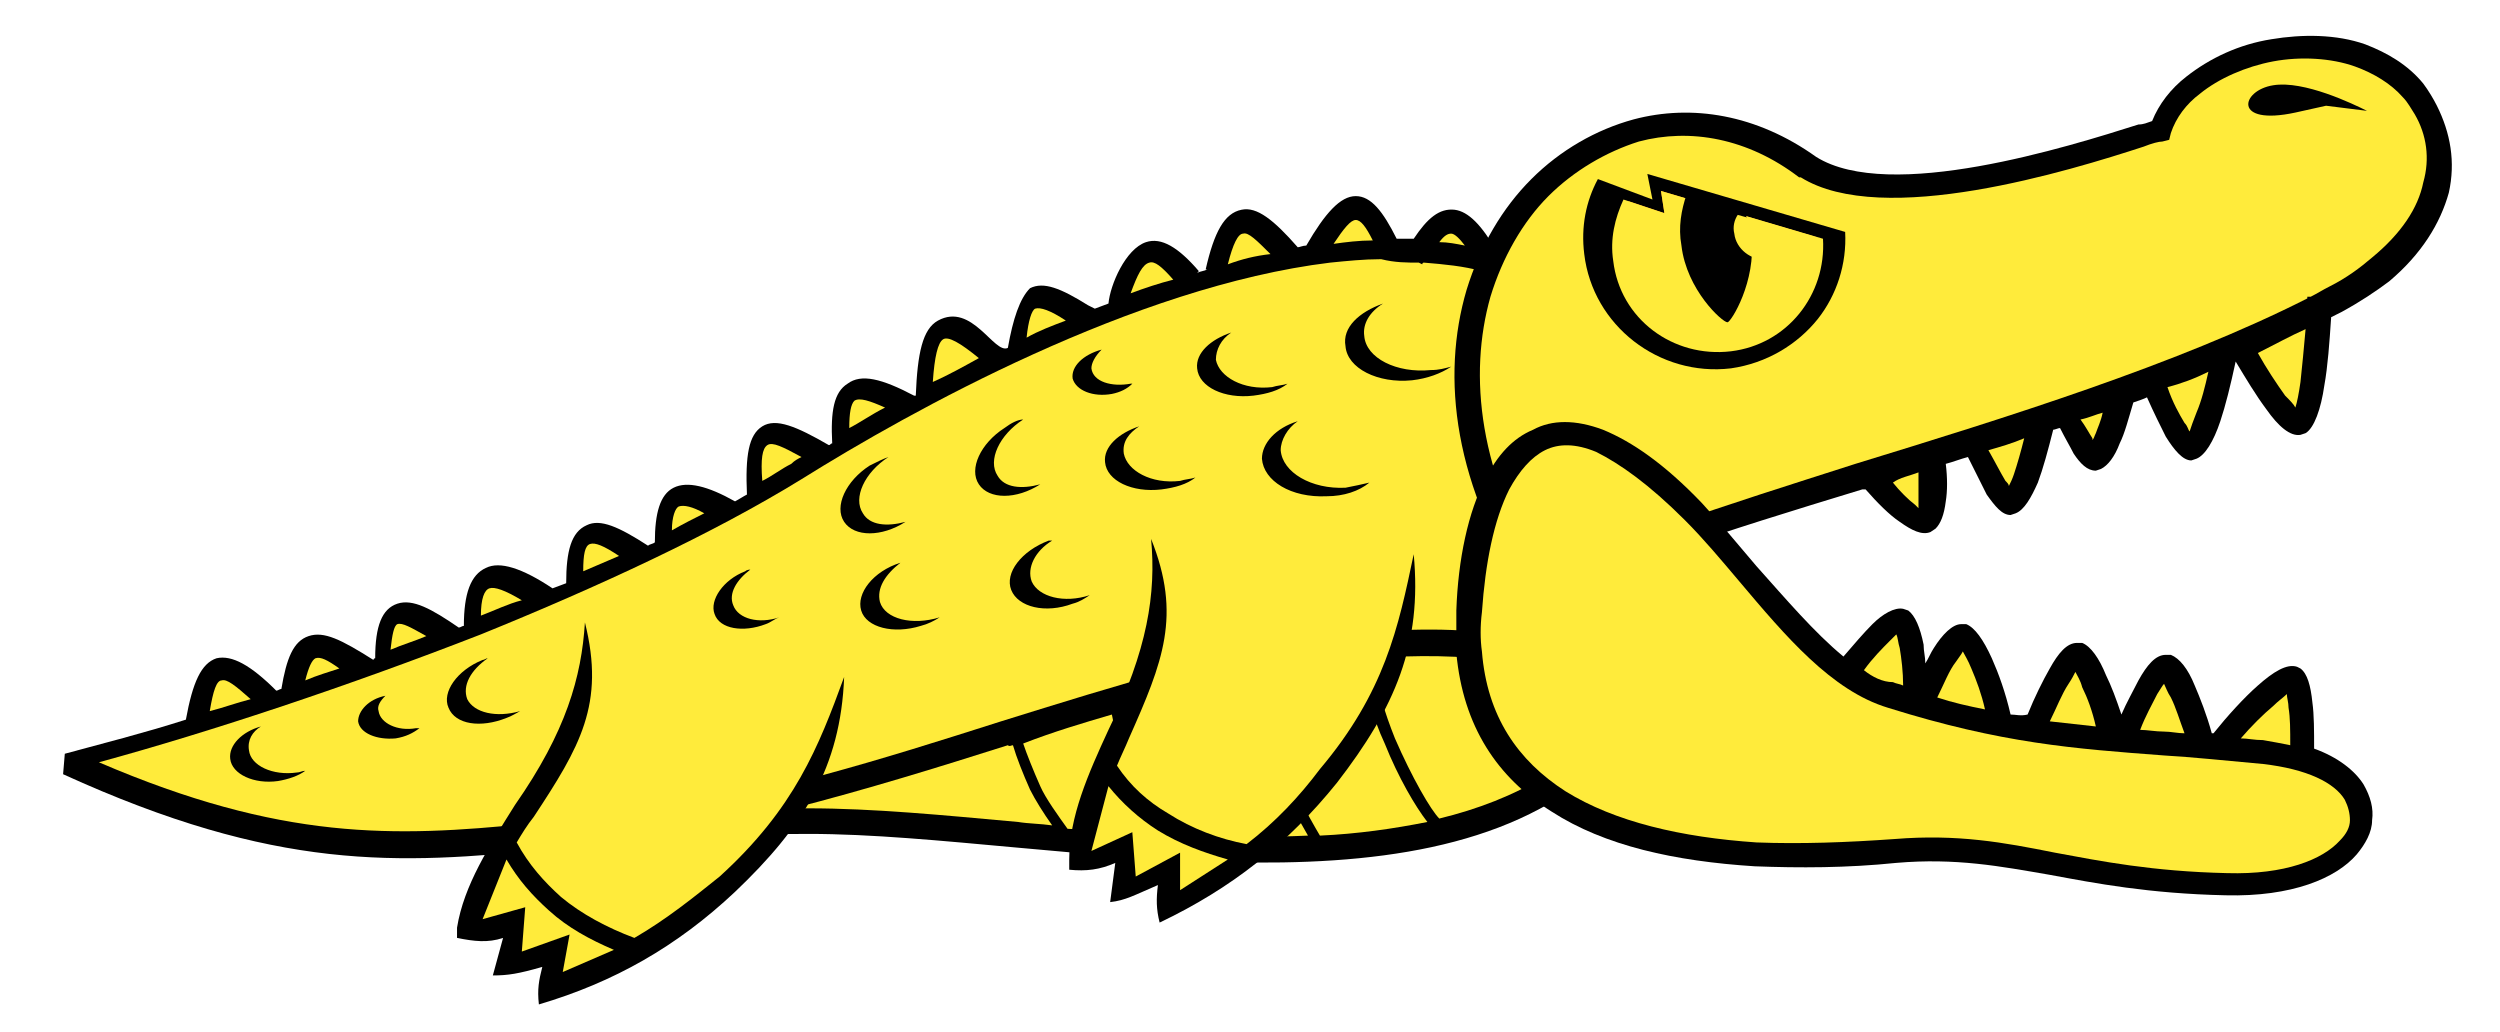 <?xml version="1.0" encoding="utf-8"?>
<!-- Generator: Adobe Illustrator 18.1.1, SVG Export Plug-In . SVG Version: 6.00 Build 0)  -->
<svg version="1.1" id="Layer_1" xmlns="http://www.w3.org/2000/svg" xmlns:xlink="http://www.w3.org/1999/xlink" x="0px" y="0px"
	 viewBox="0 0 146.6 60.5" enable-background="new 0 0 146.6 60.5" xml:space="preserve">
<path d="M87.8,14.8c-0.9-1.6-1.7-2.4-2.5-2.5c-0.9-0.1-1.6,0.5-2.4,1.7c-0.3,0-0.6,0-1,0c-0.8-1.6-1.5-2.5-2.4-2.5h0
	c-0.9,0-1.8,1-2.9,2.9c-0.2,0-0.4,0.1-0.5,0.1c-1.4-1.6-2.4-2.4-3.3-2.2c-1,0.2-1.6,1.3-2.1,3.5l0.1,0c-0.2,0.1-0.4,0.1-0.6,0.2
	l0.1-0.1c-1.2-1.4-2.2-2-3.1-1.7c-1.2,0.4-2.1,2.5-2.2,3.6c-0.3,0.1-0.5,0.2-0.8,0.3l-0.4-0.2c-1.6-1-2.6-1.4-3.4-1
	c-0.6,0.6-1,1.8-1.3,3.5c-0.8,0.4-2.1-2.7-4.1-1.6c-0.9,0.5-1.2,1.9-1.3,4.4l0,0c0,0,0,0-0.1,0c-1.9-1-3.1-1.3-3.9-0.7
	c-0.8,0.5-1,1.6-0.9,3.5c-0.1,0-0.1,0.1-0.2,0.1c-1.9-1.1-3.1-1.6-3.9-1.1c-0.8,0.5-1,1.7-0.9,4c-0.2,0.1-0.5,0.3-0.7,0.4
	c-1.6-0.9-2.8-1.2-3.6-0.8c-0.8,0.4-1.1,1.5-1.1,3.2c-0.1,0.1-0.3,0.1-0.4,0.2c-1.7-1.1-2.8-1.6-3.6-1.2c-0.9,0.4-1.2,1.5-1.2,3.4
	c-0.3,0.1-0.5,0.2-0.8,0.3c-1.8-1.2-3.1-1.6-3.9-1.2c-0.9,0.4-1.3,1.5-1.3,3.4c-0.1,0-0.2,0.1-0.3,0.1c-1.6-1.1-2.7-1.7-3.6-1.4
	c-0.9,0.3-1.3,1.3-1.3,3.2c0,0-0.1,0-0.1,0.1C20,37.5,19,37,18.1,37.3c-0.9,0.3-1.3,1.3-1.6,3.1c-0.1,0-0.2,0.1-0.3,0.1
	c-1.5-1.5-2.6-2.1-3.5-1.9c-0.9,0.3-1.4,1.4-1.8,3.6c-2.5,0.8-4.9,1.4-7.1,2l-0.1,1.2c12.5,5.7,19.6,5.3,28.5,4.4
	c1.9-0.1,3.7-0.3,5.6-0.5c2.9-0.2,6-0.4,9.6-0.4c3.7,0,7.8,0.4,12.2,0.8c16.5,1.5,35.2,3.2,39.7-14.3c0.6-2.4,0.7-4.7,0.2-7.1
	c-0.4-2.4-1.4-4.7-2.8-6.9C94.4,17.8,91.3,15.8,87.8,14.8L87.8,14.8z"/>
<path fill="#FFEB3B" d="M60.2,19.8c0.1-1,0.3-1.6,0.5-1.7c0.3-0.1,0.9,0.1,1.8,0.7C61.7,19.1,60.9,19.4,60.2,19.8L60.2,19.8z
	 M72,15.5c0.3-1.2,0.6-1.8,0.9-1.8c0.3-0.1,0.8,0.4,1.6,1.2C73.6,15,72.8,15.2,72,15.5L72,15.5z M66.3,17.2c0.4-1.1,0.7-1.7,1.1-1.8
	c0.3-0.1,0.7,0.2,1.4,1C68,16.6,67.1,16.9,66.3,17.2L66.3,17.2z M78.2,14.3c0.6-0.9,1-1.4,1.3-1.4h0c0.3,0,0.6,0.4,1,1.2
	C79.7,14.1,78.9,14.2,78.2,14.3L78.2,14.3z M84.4,14.2c0.3-0.4,0.5-0.5,0.7-0.5c0.2,0,0.5,0.3,0.8,0.7
	C85.4,14.3,84.9,14.2,84.4,14.2L84.4,14.2z M44.7,28.2c-0.1-1.3,0-1.9,0.3-2.1c0.3-0.2,0.9,0.1,2,0.7c-0.2,0.1-0.4,0.2-0.6,0.4
	C45.8,27.5,45.3,27.9,44.7,28.2L44.7,28.2z M49.8,25.1c0-0.9,0.1-1.4,0.3-1.6c0.3-0.2,0.9,0,1.8,0.4C51.1,24.3,50.4,24.8,49.8,25.1
	L49.8,25.1z M54.7,22.4c0.1-1.5,0.3-2.3,0.6-2.5c0.3-0.2,1,0.2,2.1,1.1C56.5,21.5,55.6,22,54.7,22.4L54.7,22.4z M12.3,41.7
	c0.2-1.2,0.4-1.8,0.7-1.8c0.3-0.1,0.8,0.3,1.7,1.1C13.9,41.2,13.1,41.5,12.3,41.7L12.3,41.7z M17.9,39.9c0.2-0.8,0.4-1.2,0.6-1.3
	c0.3-0.1,0.7,0.1,1.4,0.6C19.3,39.4,18.6,39.6,17.9,39.9L17.9,39.9z M22.9,38.1c0.1-0.9,0.2-1.4,0.4-1.5c0.3-0.1,0.8,0.2,1.7,0.7
	C24.3,37.6,23.6,37.8,22.9,38.1L22.9,38.1z M28.2,36.1c0-1,0.2-1.5,0.5-1.6c0.3-0.1,0.9,0.1,1.9,0.7C29.8,35.4,29,35.8,28.2,36.1
	L28.2,36.1z M34.2,33.5c0-1,0.1-1.5,0.4-1.6c0.3-0.1,0.8,0.1,1.7,0.7C35.6,32.9,34.9,33.2,34.2,33.5L34.2,33.5z M39.4,31.1
	c0-0.8,0.2-1.3,0.4-1.4c0.3-0.1,0.8,0,1.5,0.4C40.7,30.4,40.1,30.7,39.4,31.1L39.4,31.1z"/>
<path fill="#FFEB3B" d="M83.2,15.4l0.2,0.1c0,0,0-0.1,0.1-0.1c1.2,0.1,2.3,0.2,3.4,0.5c0,0,0.1,0.1,0.1,0.1l0.2-0.1
	c3.4,0.9,6.3,2.8,8.4,6c1.3,2.1,2.2,4.2,2.6,6.4c0.4,2.1,0.3,4.3-0.2,6.5c-0.5,1.8-1.1,3.4-1.9,4.8c-11.3-5.5-23.9-1.5-37.4,2.7
	c-6.9,2.2-13.9,4.4-21.1,5.4c-1.5,0.1-3,0.3-4.4,0.4c-0.4,0-0.7,0.1-1.1,0.1c-0.4,0-0.7,0-1.1,0l0,0.1c-7.9,0.8-14.5,1-25.2-3.6
	c6.6-1.8,14.7-4.5,22.4-7.5c6.9-2.8,13.6-5.9,18.8-9.1c6.4-4,19.5-11.3,31-12.7c1-0.1,2-0.2,2.9-0.2c0,0,0,0,0,0l0.1,0
	C81.8,15.4,82.5,15.4,83.2,15.4L83.2,15.4z"/>
<path fill="#FFEB3B" d="M59.4,43.7c0.2,0.7,0.6,1.7,1,2.6c0.3,0.6,0.8,1.4,1.3,2.1c-0.7-0.1-1.4-0.1-2-0.2
	c-4.4-0.4-8.5-0.8-12.3-0.8c-0.3,0-0.6,0-0.9,0c4.3-1.1,8.5-2.4,12.6-3.7C59.2,43.8,59.3,43.7,59.4,43.7L59.4,43.7z"/>
<path fill="#FFEB3B" d="M65.2,41.9c0.2,1.1,0.6,2.2,1.1,3.3c0.5,1.1,1.5,2.7,2.4,3.8c-2-0.1-4.1-0.3-6.1-0.4
	c-0.5-0.7-1.3-1.8-1.6-2.5c-0.4-0.9-0.8-1.9-1-2.5C61.8,42.9,63.5,42.4,65.2,41.9L65.2,41.9z"/>
<path fill="#FFEB3B" d="M72.8,39.9c0.2,1.3,0.6,2.7,1.2,3.9c0.8,1.8,2,4,2.7,5.2c-2.3,0.1-4.6,0.1-7,0c-0.8-0.8-2.1-2.9-2.7-4.1
	c-0.5-1.1-0.9-2.2-1.1-3.2C68.2,41,70.5,40.4,72.8,39.9L72.8,39.9z"/>
<path fill="#FFEB3B" d="M84.4,48c-0.5-0.5-1.6-2.4-2.6-4.7c-0.6-1.5-1.1-3.1-1.3-4.7c5.2-0.4,10.2,0.1,14.9,2.3
	C92.8,44.8,88.9,46.9,84.4,48L84.4,48z"/>
<path fill="#FFEB3B" d="M79.8,38.7c0.2,1.6,0.7,3.4,1.4,4.9c0.8,2,1.8,3.7,2.5,4.6c-2,0.4-4.1,0.7-6.3,0.8c-0.6-1-1.9-3.4-2.8-5.4
	c-0.5-1.3-1-2.6-1.1-3.8C75.6,39.3,77.7,38.9,79.8,38.7L79.8,38.7z"/>
<path fill-rule="evenodd" clip-rule="evenodd" fill="#FFEB3B" d="M67.8,34.1c1,5.5-4.5,11.1-4.4,16.3c1.6,0.1,2.8-1.1,3.2-1.1
	c-0.3,0-0.5,1.4-0.7,2.9c1.2-0.1,2.5-1.5,2.8-1.6c0.1,0.9-0.3,2.2-0.2,2.6c9.6-4.5,14.2-14.8,14-18.1L67.8,34.1z"/>
<path d="M73.1,49.5c-1.6-0.3-3.2-0.9-4.6-1.8c-1.2-0.7-2.2-1.6-3-2.8c0.2-0.5,0.5-1.1,0.7-1.6c2-4.5,3.1-7.2,1.3-11.7
	c0.3,3.2-0.2,6.5-2.5,11.2c-1.2,2.6-2.3,5.1-2.3,7.6l0,0.6c1,0.1,1.8,0,2.7-0.4c-0.1,0.8-0.2,1.5-0.3,2.3c0.9-0.1,1.4-0.4,2.8-1
	c-0.1,0.8-0.1,1.4,0.1,2.2c4.2-2,7.5-4.6,10.4-8.2c3.4-4.4,5-8.1,4.5-13.4c-0.9,4.3-1.7,8.1-5.5,12.6C76.2,46.7,74.8,48.2,73.1,49.5
	L73.1,49.5z"/>
<path fill="#FFEB3B" d="M65,46.1c0.8,1,1.8,1.9,2.9,2.6c1.3,0.8,2.7,1.3,4.1,1.7l-2.8,1.8l0-2.2l-2.6,1.4l-0.2-2.6l-2.4,1.1L65,46.1
	z"/>
<path fill-rule="evenodd" clip-rule="evenodd" fill="#FFEB3B" d="M34.2,39c0.1,5.6-6.1,10.3-6.7,15.5c1.6,0.3,2.9-0.6,3.3-0.6
	c-0.3,0-0.7,1.3-1.1,2.8c1.2,0,2.7-1.1,3-1.1c0,0.9-0.6,2.1-0.6,2.5c10.1-3,16.3-12.5,16.5-15.9L34.2,39z"/>
<path d="M37.2,55c-1.6-0.6-3.1-1.4-4.3-2.4c-1-0.9-1.9-1.9-2.6-3.2c0.3-0.5,0.6-1,1-1.5c2.7-4.1,4.2-6.6,3-11.4
	c-0.2,3.2-1.1,6.4-4.1,10.7c-1.5,2.4-3,4.7-3.4,7.2L26.8,55c1,0.2,1.8,0.3,2.7,0c-0.2,0.7-0.4,1.5-0.6,2.2c0.9,0,1.5-0.1,2.9-0.5
	c-0.2,0.8-0.3,1.3-0.2,2.2c4.4-1.3,8.1-3.4,11.5-6.6c4-3.8,6.2-7.3,6.4-12.6c-1.5,4.1-2.9,7.7-7.3,11.7C40.7,52.6,39.1,53.9,37.2,55
	L37.2,55z"/>
<path fill="#FFEB3B" d="M29.7,50.4c0.7,1.2,1.5,2.1,2.5,3c1.1,1,2.4,1.7,3.8,2.3l-3,1.3l0.4-2.2l-2.8,1l0.2-2.6l-2.5,0.7L29.7,50.4z
	"/>
<path d="M109.4,28.7c0.7,0.8,1.4,1.5,2,1.9c0.7,0.5,1.3,0.8,1.8,0.6l0.3-0.2c0.3-0.3,0.5-0.8,0.6-1.6c0.1-0.6,0.1-1.4,0-2.2
	c0.4-0.1,0.9-0.3,1.3-0.4c0.4,0.8,0.8,1.6,1.1,2.2c0.5,0.7,0.9,1.2,1.4,1.2l0.3-0.1c0.5-0.2,0.9-0.9,1.3-1.8
	c0.3-0.8,0.6-1.9,0.9-3.1c0.1,0,0.3-0.1,0.4-0.1c0.3,0.6,0.6,1.1,0.8,1.5c0.4,0.6,0.8,1,1.3,1l0.3-0.1c0.4-0.2,0.8-0.7,1.1-1.5
	c0.3-0.6,0.5-1.4,0.8-2.4c0.3-0.1,0.6-0.2,0.8-0.3c0.4,0.9,0.8,1.7,1.1,2.3c0.5,0.8,1,1.4,1.5,1.4l0.3-0.1c0.5-0.2,1-1,1.4-2.2
	c0.3-0.9,0.6-2.1,0.9-3.5c0.6,1,1.2,2,1.8,2.8c0.7,1,1.4,1.6,2,1.5l0.3-0.1c0.5-0.3,0.9-1.4,1.1-2.8c0.2-1.1,0.3-2.5,0.4-4
	c0.2-0.1,0.4-0.2,0.6-0.3c1.1-0.6,2-1.2,2.8-1.8c1.9-1.6,3-3.4,3.5-5.2l0,0c0.4-1.8,0.1-3.5-0.7-5.1c-0.2-0.4-0.5-0.9-0.8-1.3
	c-0.9-1.1-2.1-1.8-3.4-2.3c-1.7-0.6-3.7-0.6-5.5-0.3c-1.9,0.3-3.6,1.1-5,2.2c-0.9,0.7-1.6,1.6-2,2.6c-0.3,0.1-0.5,0.2-0.8,0.2
	c-4.1,1.3-14.6,4.6-18.9,1.9C103,6.7,99.2,6.1,95.8,7c-2.2,0.6-4.3,1.8-6,3.5c-1.7,1.7-3,3.9-3.8,6.5c-1.5,5.1-0.8,11.5,3.8,18.4
	l0.4,0.6l0.6-0.4c3.1-2.2,10.2-4.4,18.4-6.9C109.3,28.7,109.3,28.7,109.4,28.7L109.4,28.7z"/>
<path fill="#FFEB3B" d="M90.6,34c-3.9-6.2-4.5-12-3.2-16.6c0.7-2.3,1.9-4.4,3.4-5.9c1.5-1.5,3.4-2.6,5.3-3.2c3-0.8,6.4-0.2,9.4,2.1
	l0.1,0c4.8,3,15.8-0.4,20.1-1.8c0.5-0.2,0.9-0.3,1.1-0.3l0.4-0.1l0.1-0.4c0.3-0.9,0.9-1.7,1.7-2.3c1.1-0.9,2.7-1.6,4.3-1.9
	c1.6-0.3,3.4-0.2,4.8,0.3c1.1,0.4,2.1,1,2.8,1.8c0.3,0.3,0.5,0.7,0.7,1c0.7,1.2,0.9,2.6,0.5,4l0,0c-0.3,1.5-1.3,3-3,4.4
	c-0.7,0.6-1.5,1.2-2.5,1.7c-0.4,0.2-0.7,0.4-1.1,0.6l-0.2,0c0,0,0,0.1,0,0.1c-7.7,3.9-17.7,7-26.5,9.7C101,29.7,94.2,31.8,90.6,34
	L90.6,34z"/>
<path fill="#FFEB3B" d="M118.7,25.7c-0.2,0.8-0.4,1.5-0.6,2.1c-0.1,0.3-0.2,0.5-0.3,0.7c0-0.1-0.1-0.2-0.2-0.3
	c-0.3-0.5-0.6-1.1-1-1.8C117.3,26.2,118,26,118.7,25.7L118.7,25.7z"/>
<path fill="#FFEB3B" d="M123.3,24.2c-0.1,0.5-0.3,0.9-0.4,1.2c-0.1,0.2-0.1,0.3-0.2,0.4c0,0,0-0.1,0-0.1c-0.2-0.3-0.4-0.7-0.7-1.1
	C122.5,24.5,122.9,24.3,123.3,24.2L123.3,24.2z"/>
<path fill="#FFEB3B" d="M135.2,19.3c-0.1,1.1-0.2,2.2-0.3,3.1c-0.1,0.7-0.2,1.2-0.3,1.5c-0.1-0.2-0.3-0.4-0.6-0.7
	c-0.5-0.7-1.1-1.6-1.6-2.5C133.4,20.2,134.3,19.7,135.2,19.3L135.2,19.3z"/>
<path fill="#FFEB3B" d="M129.5,21.8c-0.2,0.9-0.4,1.7-0.7,2.4c-0.2,0.5-0.3,0.8-0.4,1.1c-0.1-0.1-0.1-0.3-0.3-0.5
	c-0.3-0.5-0.7-1.2-1-2.1C127.9,22.5,128.7,22.2,129.5,21.8L129.5,21.8z"/>
<path fill="#FFEB3B" d="M112.5,27.7c0,0.7,0,1.2,0,1.7c0,0.1,0,0.3,0,0.4c-0.1-0.1-0.1-0.1-0.2-0.2c-0.4-0.3-0.9-0.8-1.3-1.3
	C111.4,28,112,27.9,112.5,27.7L112.5,27.7z"/>
<path fill-rule="evenodd" clip-rule="evenodd" d="M138.8,6.5c-0.8-0.4-3.7-1.8-5.5-1.5c-1.9,0.3-2.4,2.4,1.3,1.6l1.8-0.4L138.8,6.5z
	"/>
<path d="M93.7,10.5c-0.7,1.3-1,2.8-0.8,4.4c0.5,4.2,4.4,7.2,8.6,6.7c2.1-0.3,3.9-1.4,5.1-2.9c1.1-1.4,1.7-3.2,1.6-5.1l-11.6-3.4
	l0.3,1.5L93.7,10.5z"/>
<path fill="#F58220" d="M106.5,13.9c0.1,1.5-0.3,3-1.2,4.1c-0.9,1.2-2.3,2-3.9,2.2c-3.2,0.4-6.1-1.9-6.5-5c-0.2-1.2,0.1-2.4,0.6-3.4
	l2.1,0.7l-0.2-1.3L106.5,13.9z"/>
<path fill-rule="evenodd" clip-rule="evenodd" fill="#FFEB3B" d="M95.2,11.7c-0.5,1.1-0.8,2.3-0.6,3.6c0.4,3.4,3.5,5.7,6.9,5.3
	c3.3-0.4,5.6-3.3,5.4-6.6l-9.5-2.8l0.2,1.3L95.2,11.7z"/>
<path fill-rule="evenodd" clip-rule="evenodd" d="M102.7,13.9c-0.1-0.5-0.2-1-0.4-1.5l-3.4-1c-0.3,0.9-0.5,1.9-0.3,3
	c0.3,2.6,2.4,4.5,2.7,4.5C101.5,18.9,103,16.5,102.7,13.9L102.7,13.9z"/>
<path fill-rule="evenodd" clip-rule="evenodd" fill="#FFEB3B" d="M101.9,12.6c-0.2,0.3-0.3,0.7-0.2,1.1c0.1,0.9,1,1.6,1.9,1.5
	c0.9-0.1,1.5-0.8,1.5-1.7L101.9,12.6z"/>
<path d="M117.9,41.9c-0.3-1.3-0.7-2.4-1.1-3.3c-0.5-1.1-1-1.8-1.5-2l-0.3,0c-0.5,0-1.1,0.6-1.6,1.4c-0.2,0.3-0.3,0.6-0.5,0.9
	c0-0.4-0.1-0.7-0.1-1.1c-0.2-1-0.5-1.7-0.9-2l-0.3-0.1c-0.5-0.1-1.2,0.3-1.8,0.9c-0.5,0.5-1.1,1.2-1.7,1.9c-1.7-1.4-3.4-3.4-5.1-5.3
	c-1.1-1.3-2.1-2.5-3.2-3.7c-2.2-2.3-4.1-3.6-5.8-4.3c-1.6-0.6-3-0.6-4.1,0c-1.2,0.5-2.1,1.5-2.8,2.9c-1,1.9-1.6,4.7-1.7,7.7
	c0,0.9,0,1.7,0,2.5c0.4,4.3,2.4,7.3,5.6,9.3c3.1,2,7.2,2.9,11.9,3.2c2.6,0.1,5.4,0.1,8.3-0.2c3.5-0.3,6.1,0.2,9,0.7
	c2.7,0.5,5.8,1.1,10.3,1.2c3.9,0.1,6.5-1,7.7-2.4c0.5-0.6,0.9-1.3,0.9-2c0.1-0.7-0.1-1.4-0.5-2.1c-0.5-0.8-1.5-1.6-2.9-2.1
	c0-1,0-2-0.1-2.7c-0.1-1-0.3-1.7-0.7-2l-0.2-0.1c-0.6-0.2-1.4,0.3-2.3,1.1c-0.8,0.7-1.8,1.8-2.6,2.8c0,0,0,0-0.1,0
	c-0.3-1.1-0.7-2.1-1-2.8c-0.4-1-0.9-1.6-1.4-1.8l-0.3,0c-0.6,0-1.1,0.6-1.6,1.5c-0.3,0.6-0.7,1.3-1,2c-0.3-0.9-0.6-1.7-0.9-2.3
	c-0.4-1-0.9-1.7-1.4-1.9l-0.3,0c-0.6,0-1.1,0.6-1.6,1.5c-0.4,0.7-0.9,1.7-1.3,2.7C118.5,42,118.2,41.9,117.9,41.9L117.9,41.9z"/>
<path fill="#FFEB3B" d="M98.8,30.5c1.1,1.1,2.1,2.3,3.2,3.6c2.7,3.2,5.4,6.4,8.7,7.4c6.7,2.1,10.9,2.4,16.2,2.8
	c1.7,0.1,3.6,0.3,5.8,0.5c2.6,0.3,4.2,1.1,4.8,2.1c0.2,0.4,0.3,0.8,0.3,1.2c0,0.4-0.2,0.8-0.6,1.2c-1,1.1-3.2,2-6.6,1.9
	c-4.4-0.1-7.4-0.7-10.1-1.2c-3-0.6-5.7-1.1-9.4-0.8c-2.8,0.2-5.5,0.3-8.1,0.2c-4.4-0.3-8.3-1.2-11.2-3c-2.8-1.8-4.6-4.4-4.9-8.2
	c-0.1-0.7-0.1-1.5,0-2.3c0.2-2.9,0.7-5.4,1.6-7.2c0.6-1.1,1.3-1.9,2.1-2.3c0.8-0.4,1.8-0.4,3,0.1C95,27.2,96.7,28.4,98.8,30.5
	L98.8,30.5z"/>
<path fill="#FFEB3B" d="M131.4,43.3c0.6-0.7,1.3-1.4,1.9-1.9c0.3-0.3,0.6-0.5,0.8-0.7c0,0.2,0.1,0.5,0.1,0.8
	c0.1,0.6,0.1,1.3,0.1,2.2c-0.5-0.1-1-0.2-1.6-0.3C132.2,43.4,131.8,43.3,131.4,43.3L131.4,43.3z"/>
<path fill="#FFEB3B" d="M125.5,42.8c0.3-0.8,0.7-1.5,1-2.1c0.2-0.3,0.3-0.5,0.4-0.6c0.1,0.2,0.2,0.5,0.4,0.8
	c0.3,0.6,0.5,1.3,0.8,2.1c-0.4,0-0.8-0.1-1.2-0.1C126.4,42.9,125.9,42.8,125.5,42.8L125.5,42.8z"/>
<path fill="#FFEB3B" d="M120.2,42.3c0.4-0.8,0.7-1.6,1.1-2.2c0.2-0.3,0.3-0.5,0.4-0.7c0.1,0.2,0.3,0.5,0.4,0.9
	c0.3,0.6,0.6,1.4,0.8,2.3C122,42.5,121.1,42.4,120.2,42.3L120.2,42.3z"/>
<path fill="#FFEB3B" d="M113.6,40.9c0.4-0.8,0.7-1.6,1.1-2.1c0.2-0.3,0.3-0.4,0.4-0.6c0.1,0.2,0.3,0.5,0.5,1
	c0.3,0.7,0.6,1.5,0.8,2.4C115.4,41.4,114.5,41.2,113.6,40.9L113.6,40.9z"/>
<path fill="#FFEB3B" d="M109.3,39.3c0.5-0.7,1.1-1.3,1.5-1.7c0.2-0.2,0.3-0.3,0.4-0.4c0.1,0.2,0.1,0.5,0.2,0.8
	c0.1,0.6,0.2,1.4,0.2,2.2c-0.2-0.1-0.4-0.1-0.6-0.2C110.4,40,109.8,39.7,109.3,39.3L109.3,39.3z"/>
<path fill-rule="evenodd" clip-rule="evenodd" d="M28.3,38.7c-1.5,0.6-2.4,1.9-2,2.8c0.4,1,1.9,1.2,3.4,0.6c0.3-0.1,0.6-0.3,0.8-0.4
	c-1.4,0.4-2.7,0.1-3.1-0.7c-0.3-0.8,0.2-1.7,1.2-2.4C28.5,38.6,28.4,38.7,28.3,38.7L28.3,38.7z M22.6,40.8c-1,0.2-1.6,0.9-1.6,1.5
	c0.1,0.7,1.1,1.1,2.2,1c0.6-0.1,1-0.3,1.4-0.6c-0.1,0-0.2,0-0.2,0c-1.1,0.2-2.1-0.3-2.2-1C22.1,41.4,22.3,41.1,22.6,40.8L22.6,40.8z
	 M15.3,42.6c-1.1,0.3-1.9,1.1-1.8,1.9c0.1,0.9,1.4,1.5,2.8,1.3c0.6-0.1,1.2-0.3,1.6-0.6c-0.2,0-0.3,0.1-0.5,0.1
	c-1.4,0.2-2.7-0.4-2.8-1.3C14.5,43.4,14.8,42.9,15.3,42.6L15.3,42.6z M81.1,17.8c-1.4,0.5-2.4,1.4-2.2,2.5c0.1,1.3,1.9,2.2,3.9,2
	c0.9-0.1,1.7-0.4,2.3-0.8c-0.4,0.1-0.7,0.2-1.2,0.2c-2,0.2-3.8-0.7-3.9-2C79.9,19,80.3,18.3,81.1,17.8L81.1,17.8z M76.1,24.7
	C74.8,25.1,74,26,74,26.9c0.1,1.3,1.7,2.3,3.8,2.2c1,0,1.9-0.3,2.5-0.8c-0.4,0.1-0.9,0.2-1.4,0.3c-2,0.1-3.7-0.9-3.8-2.2
	C75.1,25.8,75.5,25.1,76.1,24.7L76.1,24.7z M72.2,19.5c-1.2,0.4-2.1,1.2-2,2.1c0.1,1.1,1.6,1.8,3.3,1.6c0.8-0.1,1.5-0.3,2-0.7
	c-0.3,0.1-0.6,0.1-0.9,0.2c-1.7,0.2-3.1-0.6-3.3-1.6C71.3,20.5,71.6,19.9,72.2,19.5L72.2,19.5z M66.8,25c-1.2,0.4-2.1,1.2-2,2.1
	c0.1,1.1,1.6,1.8,3.3,1.6c0.8-0.1,1.5-0.3,2-0.7c-0.3,0.1-0.6,0.1-0.9,0.2c-1.7,0.2-3.1-0.6-3.3-1.6C65.8,25.9,66.2,25.4,66.8,25
	L66.8,25z M61.5,31.7c-1.6,0.6-2.6,1.9-2.2,2.9c0.4,1,2,1.4,3.6,0.8c0.4-0.1,0.7-0.3,1-0.5c-1.5,0.5-3,0.1-3.4-0.8
	c-0.3-0.8,0.2-1.8,1.2-2.4C61.6,31.7,61.5,31.7,61.5,31.7L61.5,31.7z M58.9,25.1c-1.4,0.9-2.1,2.4-1.5,3.3c0.6,0.9,2.2,0.9,3.6,0
	c0,0,0,0,0,0c-1.1,0.3-2.1,0.2-2.5-0.5c-0.6-0.9,0.1-2.4,1.5-3.3C59.7,24.6,59.3,24.8,58.9,25.1L58.9,25.1z M51,27.3
	c-1.4,0.9-2.1,2.4-1.5,3.3c0.6,0.9,2.2,0.9,3.6,0c0,0,0,0,0,0c-1.1,0.3-2.1,0.2-2.5-0.5c-0.6-0.9,0.1-2.4,1.5-3.3
	C51.8,26.9,51.4,27.1,51,27.3L51,27.3z M52.8,33c-1.6,0.5-2.6,1.8-2.3,2.8c0.3,1,1.9,1.4,3.5,0.9c0.4-0.1,0.8-0.3,1.1-0.5
	c0,0,0,0,0,0c-1.6,0.5-3.2,0.1-3.5-0.9C51.4,34.5,51.9,33.7,52.8,33L52.8,33z M43.7,33.5c-1.3,0.5-2.1,1.7-1.8,2.5
	c0.3,0.9,1.7,1.1,3,0.6c0.3-0.1,0.5-0.3,0.8-0.4c-1.2,0.4-2.4,0.1-2.7-0.7c-0.3-0.7,0.2-1.5,1-2.1C44,33.4,43.8,33.4,43.7,33.5
	L43.7,33.5z M64.6,20.5c-1.1,0.3-1.8,1-1.7,1.7c0.2,0.7,1.2,1.1,2.3,0.9c0.5-0.1,0.9-0.3,1.2-0.6c0,0-0.1,0-0.1,0
	c-1.1,0.2-2.2-0.1-2.3-0.9C64,21.3,64.2,20.9,64.6,20.5L64.6,20.5z"/>
</svg>
